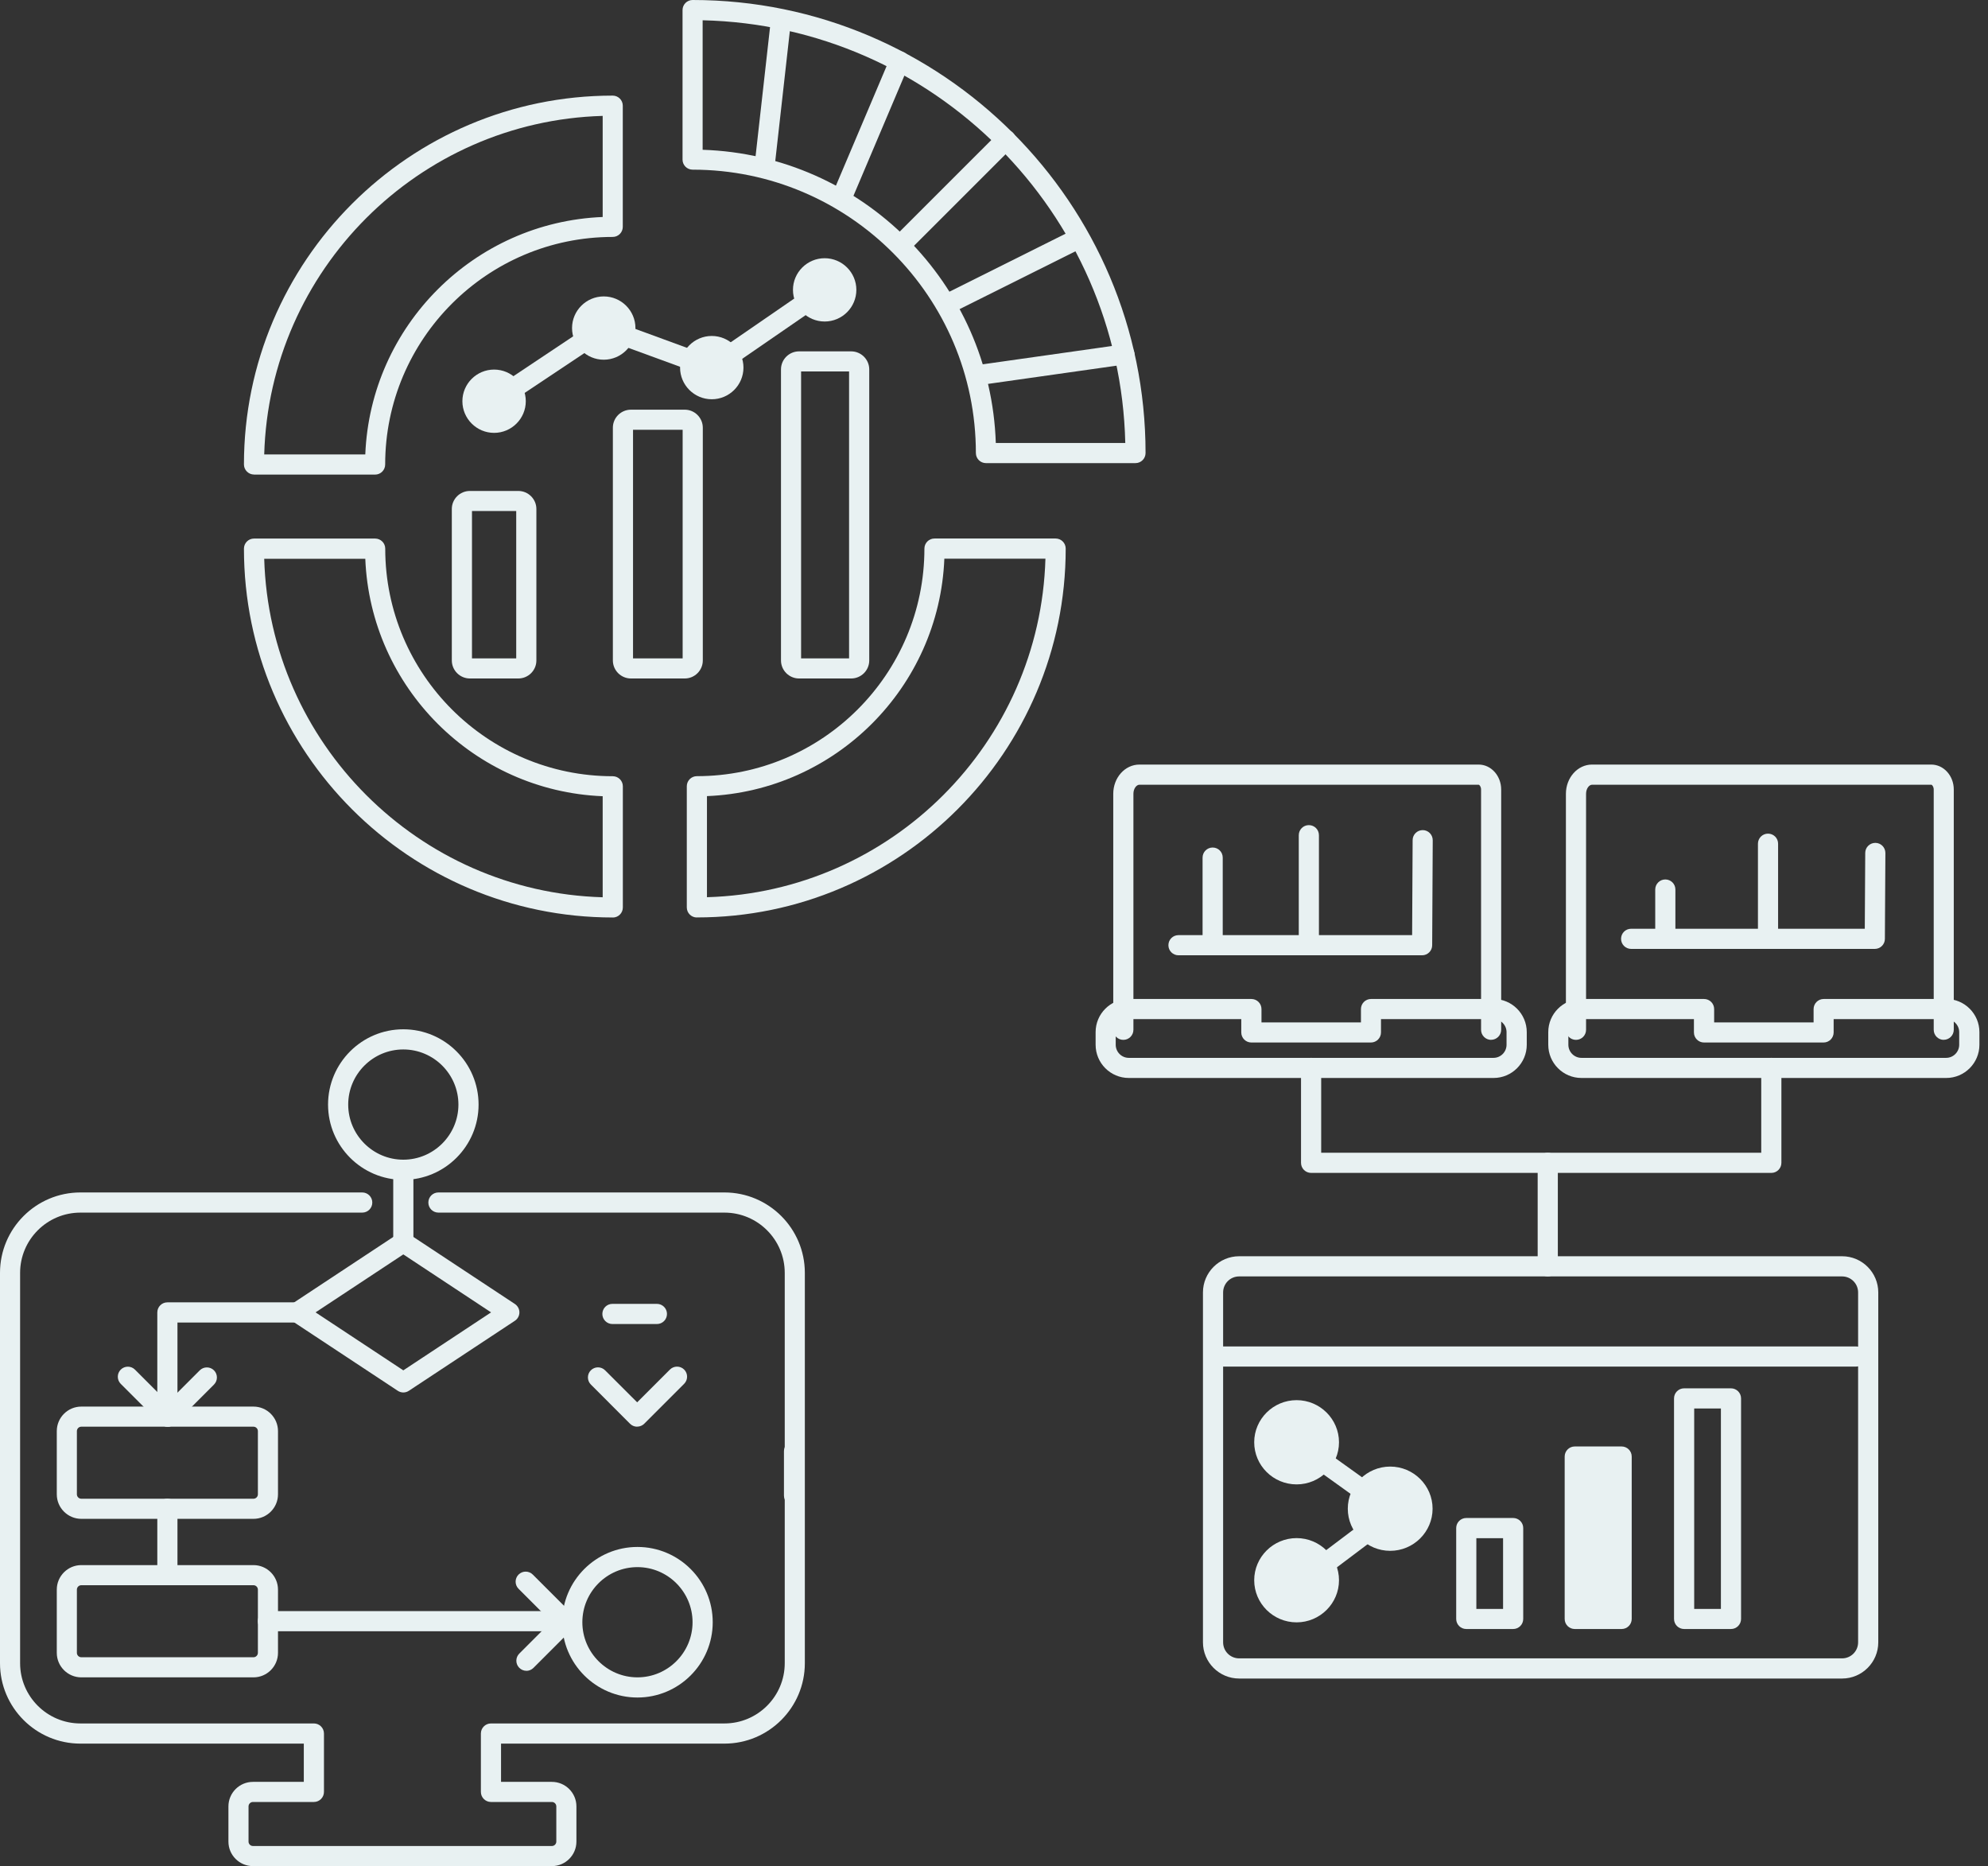 <svg width="195" height="183" viewBox="0 0 195 183" fill="none" xmlns="http://www.w3.org/2000/svg">
<rect x="0" y="0" width="195" height="183" fill="#333333" stroke="none"/>
<g clip-path="url(#clip0_379_4068)">
<path d="M180.688 164.604H121.545C119.589 164.604 117.996 163.011 117.996 161.055V126.742C117.996 124.786 119.589 123.193 121.545 123.193H180.688C182.644 123.193 184.237 124.786 184.237 126.742V161.055C184.237 163.011 182.644 164.604 180.688 164.604ZM121.545 125.171C120.677 125.171 119.974 125.874 119.974 126.742V161.055C119.974 161.923 120.677 162.626 121.545 162.626H180.688C181.556 162.626 182.259 161.923 182.259 161.055V126.742C182.259 125.874 181.556 125.171 180.688 125.171H121.545Z" fill="#E8F1F2"/>
<path d="M182.056 134.014H119.1C118.556 134.014 118.111 133.575 118.111 133.025C118.111 132.476 118.551 132.037 119.1 132.037H182.056C182.6 132.037 183.045 132.476 183.045 133.025C183.045 133.575 182.605 134.014 182.056 134.014Z" fill="#E8F1F2"/>
<path d="M169.79 159.748H165.192C164.648 159.748 164.203 159.309 164.203 158.76V137.134C164.203 136.59 164.643 136.146 165.192 136.146H169.79C170.333 136.146 170.778 136.585 170.778 137.134V158.76C170.778 159.303 170.339 159.748 169.79 159.748ZM166.181 157.776H168.801V138.123H166.181V157.776Z" fill="#E8F1F2"/>
<path d="M159.068 142.836H154.471V158.76H159.068V142.836Z" fill="#E8F1F2"/>
<path d="M159.063 159.748H154.465C153.922 159.748 153.477 159.309 153.477 158.76V142.836C153.477 142.292 153.916 141.847 154.465 141.847H159.063C159.607 141.847 160.052 142.287 160.052 142.836V158.76C160.052 159.303 159.612 159.748 159.063 159.748ZM155.454 157.776H158.074V143.825H155.454V157.776Z" fill="#E8F1F2"/>
<path d="M148.422 159.748H143.825C143.281 159.748 142.836 159.309 142.836 158.759V149.85C142.836 149.306 143.275 148.861 143.825 148.861H148.422C148.966 148.861 149.411 149.301 149.411 149.85V158.759C149.411 159.303 148.972 159.748 148.422 159.748ZM144.813 157.776H147.434V150.844H144.813V157.776Z" fill="#E8F1F2"/>
<path d="M134.696 147.862C134.499 147.862 134.295 147.802 134.125 147.675L128.187 143.418C127.742 143.1 127.643 142.485 127.962 142.04C128.281 141.595 128.896 141.496 129.341 141.814L135.279 146.071C135.724 146.39 135.822 147.005 135.504 147.45C135.312 147.719 135.01 147.862 134.702 147.862H134.696Z" fill="#E8F1F2"/>
<path d="M129.164 154.931C128.862 154.931 128.571 154.794 128.373 154.536C128.044 154.102 128.132 153.481 128.571 153.152L134.514 148.675C134.948 148.345 135.569 148.433 135.899 148.873C136.228 149.307 136.14 149.927 135.706 150.257L129.763 154.734C129.587 154.865 129.378 154.931 129.17 154.931H129.164Z" fill="#E8F1F2"/>
<path d="M133.191 147.944C133.191 149.68 134.614 151.092 136.366 151.092C138.119 151.092 139.541 149.686 139.541 147.944C139.541 146.203 138.119 144.797 136.366 144.797C134.614 144.797 133.191 146.203 133.191 147.944Z" fill="#E8F1F2"/>
<path d="M136.361 152.081C134.065 152.081 132.203 150.224 132.203 147.95C132.203 145.676 134.071 143.819 136.361 143.819C138.652 143.819 140.52 145.676 140.52 147.95C140.52 150.224 138.652 152.081 136.361 152.081ZM136.361 145.791C135.153 145.791 134.175 146.758 134.175 147.95C134.175 149.142 135.158 150.109 136.361 150.109C137.564 150.109 138.548 149.142 138.548 147.95C138.548 146.758 137.564 145.791 136.361 145.791Z" fill="#E8F1F2"/>
<path d="M124.006 141.435C124.006 143.171 125.429 144.583 127.181 144.583C128.933 144.583 130.356 143.177 130.356 141.435C130.356 139.694 128.933 138.288 127.181 138.288C125.429 138.288 124.006 139.694 124.006 141.435Z" fill="#E8F1F2"/>
<path d="M127.182 145.566C124.886 145.566 123.023 143.709 123.023 141.435C123.023 139.161 124.891 137.305 127.182 137.305C129.472 137.305 131.34 139.161 131.34 141.435C131.34 143.709 129.472 145.566 127.182 145.566ZM127.182 139.277C125.973 139.277 124.995 140.243 124.995 141.435C124.995 142.627 125.979 143.594 127.182 143.594C128.385 143.594 129.368 142.627 129.368 141.435C129.368 140.243 128.385 139.277 127.182 139.277Z" fill="#E8F1F2"/>
<path d="M124.006 154.964C124.006 156.7 125.429 158.112 127.181 158.112C128.933 158.112 130.356 156.706 130.356 154.964C130.356 153.223 128.933 151.817 127.181 151.817C125.429 151.817 124.006 153.223 124.006 154.964Z" fill="#E8F1F2"/>
<path d="M127.182 159.095C124.886 159.095 123.023 157.238 123.023 154.964C123.023 152.69 124.891 150.833 127.182 150.833C129.472 150.833 131.34 152.69 131.34 154.964C131.34 157.238 129.472 159.095 127.182 159.095ZM127.182 152.805C125.973 152.805 124.995 153.772 124.995 154.964C124.995 156.156 125.979 157.123 127.182 157.123C128.385 157.123 129.368 156.156 129.368 154.964C129.368 153.772 128.385 152.805 127.182 152.805Z" fill="#E8F1F2"/>
<path d="M190.665 101.974C190.121 101.974 189.676 101.535 189.676 100.986V77.427C189.676 77.136 189.511 76.954 189.44 76.954H156.163C155.883 76.954 155.575 77.323 155.575 77.844V100.986C155.575 101.529 155.136 101.974 154.586 101.974C154.037 101.974 153.598 101.535 153.598 100.986V77.844C153.598 76.262 154.746 74.977 156.157 74.977H189.434C190.654 74.977 191.643 76.076 191.643 77.421V100.98C191.643 101.524 191.203 101.969 190.654 101.969L190.665 101.974Z" fill="#E8F1F2"/>
<path d="M190.895 105.71H155.119C153.323 105.71 151.867 104.249 151.867 102.452V101.217C151.867 99.42 153.328 97.965 155.119 97.965H167.149C167.693 97.965 168.138 98.404 168.138 98.954V100.261H177.893V98.954C177.893 98.41 178.333 97.965 178.882 97.965H190.906C192.703 97.965 194.158 99.426 194.158 101.217V102.452C194.158 104.249 192.697 105.71 190.906 105.71H190.895ZM155.119 99.937C154.416 99.937 153.839 100.514 153.839 101.217V102.452C153.839 103.161 154.416 103.738 155.119 103.738H190.895C191.598 103.738 192.175 103.161 192.175 102.452V101.217C192.175 100.514 191.598 99.937 190.895 99.937H179.86V101.244C179.86 101.788 179.42 102.233 178.871 102.233H167.143C166.6 102.233 166.155 101.793 166.155 101.244V99.937H155.114H155.119Z" fill="#E8F1F2"/>
<path d="M183.897 93.054H159.997C159.453 93.054 159.008 92.615 159.008 92.066C159.008 91.516 159.447 91.077 159.997 91.077H182.914L182.958 83.639C182.958 83.096 183.402 82.656 183.946 82.656H183.952C184.496 82.656 184.935 83.101 184.935 83.65L184.886 92.071C184.886 92.615 184.441 93.054 183.897 93.054Z" fill="#E8F1F2"/>
<path d="M173.422 93.054C172.879 93.054 172.434 92.615 172.434 92.066V82.739C172.434 82.195 172.873 81.75 173.422 81.75C173.972 81.75 174.411 82.189 174.411 82.739V92.066C174.411 92.609 173.972 93.054 173.422 93.054Z" fill="#E8F1F2"/>
<path d="M163.348 93.054C162.804 93.054 162.359 92.615 162.359 92.066V87.232C162.359 86.688 162.799 86.243 163.348 86.243C163.897 86.243 164.337 86.683 164.337 87.232V92.066C164.337 92.609 163.897 93.054 163.348 93.054Z" fill="#E8F1F2"/>
<path d="M151.817 125.171C151.273 125.171 150.828 124.731 150.828 124.182V114.031C150.828 113.487 151.268 113.042 151.817 113.042C152.366 113.042 152.806 113.482 152.806 114.031V124.182C152.806 124.726 152.366 125.171 151.817 125.171Z" fill="#E8F1F2"/>
<path d="M173.74 115.02H128.604C128.06 115.02 127.615 114.581 127.615 114.031V104.721C127.615 104.177 128.055 103.732 128.604 103.732C129.153 103.732 129.593 104.172 129.593 104.721V113.043H172.757V104.721C172.757 104.177 173.197 103.732 173.746 103.732C174.295 103.732 174.735 104.172 174.735 104.721V114.031C174.735 114.575 174.295 115.02 173.746 115.02H173.74Z" fill="#E8F1F2"/>
<path d="M146.264 101.974C145.721 101.974 145.276 101.535 145.276 100.986V77.427C145.276 77.136 145.111 76.954 145.039 76.954H111.763C111.482 76.954 111.175 77.323 111.175 77.844V100.986C111.175 101.529 110.735 101.974 110.186 101.974C109.637 101.974 109.197 101.535 109.197 100.986V77.844C109.197 76.262 110.345 74.977 111.763 74.977H145.039C146.259 74.977 147.248 76.076 147.248 77.421V100.98C147.248 101.524 146.808 101.969 146.259 101.969L146.264 101.974Z" fill="#E8F1F2"/>
<path d="M146.495 105.71H110.719C108.922 105.71 107.467 104.249 107.467 102.452V101.217C107.467 99.42 108.928 97.965 110.719 97.965H122.748C123.292 97.965 123.737 98.404 123.737 98.954V100.261H133.493V98.954C133.493 98.41 133.932 97.965 134.482 97.965H146.506C148.302 97.965 149.758 99.426 149.758 101.217V102.452C149.758 104.249 148.297 105.71 146.506 105.71H146.495ZM110.719 99.937C110.016 99.937 109.439 100.514 109.439 101.217V102.452C109.439 103.161 110.016 103.738 110.719 103.738H146.495C147.198 103.738 147.775 103.161 147.775 102.452V101.217C147.775 100.514 147.198 99.937 146.495 99.937H135.459V101.244C135.459 101.788 135.02 102.233 134.471 102.233H122.743C122.199 102.233 121.754 101.793 121.754 101.244V99.937H110.713H110.719Z" fill="#E8F1F2"/>
<path d="M139.496 93.68H115.596C115.052 93.68 114.607 93.241 114.607 92.692C114.607 92.142 115.047 91.703 115.596 91.703H138.513L138.563 82.387C138.563 81.843 139.008 81.404 139.551 81.404C140.095 81.404 140.535 81.849 140.535 82.398L140.48 92.697C140.48 93.241 140.035 93.68 139.491 93.68H139.496Z" fill="#E8F1F2"/>
<path d="M128.383 93.054C127.839 93.054 127.395 92.615 127.395 92.066V81.904C127.395 81.36 127.834 80.915 128.383 80.915C128.933 80.915 129.372 81.355 129.372 81.904V92.066C129.372 92.609 128.933 93.054 128.383 93.054Z" fill="#E8F1F2"/>
<path d="M118.948 93.054C118.404 93.054 117.959 92.615 117.959 92.066V84.101C117.959 83.557 118.398 83.112 118.948 83.112C119.497 83.112 119.936 83.552 119.936 84.101V92.066C119.936 92.609 119.497 93.054 118.948 93.054Z" fill="#E8F1F2"/>
<path d="M54.134 182.999H24.812C23.488 182.999 22.406 181.923 22.406 180.594V177.144C22.406 175.82 23.483 174.738 24.812 174.738H29.8V170.987H7.888C3.538 170.987 0 167.449 0 163.099V124.825C0 120.474 3.538 116.937 7.888 116.937H35.529C36.073 116.937 36.518 117.376 36.518 117.926C36.518 118.475 36.078 118.914 35.529 118.914H7.888C4.625 118.914 1.972 121.567 1.972 124.825V163.099C1.972 166.356 4.625 169.009 7.888 169.009H30.789C31.332 169.009 31.777 169.449 31.777 169.998V175.721C31.777 176.265 31.338 176.71 30.789 176.71H24.812C24.576 176.71 24.378 176.902 24.378 177.144V180.594C24.378 180.83 24.57 181.027 24.812 181.027H54.134C54.37 181.027 54.568 180.835 54.568 180.594V177.144C54.568 176.908 54.376 176.71 54.134 176.71H48.158C47.614 176.71 47.169 176.271 47.169 175.721V169.998C47.169 169.454 47.608 169.009 48.158 169.009H71.058C74.321 169.009 76.974 166.356 76.974 163.099V124.825C76.974 121.567 74.321 118.914 71.058 118.914H43.005C42.461 118.914 42.016 118.475 42.016 117.926C42.016 117.376 42.456 116.937 43.005 116.937H71.058C75.409 116.937 78.946 120.474 78.946 124.825V163.099C78.946 167.449 75.409 170.987 71.058 170.987H49.146V174.738H54.134C55.458 174.738 56.54 175.815 56.54 177.144V180.594C56.54 181.917 55.463 182.999 54.134 182.999Z" fill="#E8F1F2"/>
<path d="M62.527 166.466C58.457 166.466 55.145 163.154 55.145 159.084C55.145 155.013 58.457 151.701 62.527 151.701C66.598 151.701 69.91 155.013 69.91 159.084C69.91 163.154 66.598 166.466 62.527 166.466ZM62.527 153.679C59.544 153.679 57.122 156.106 57.122 159.084C57.122 162.061 59.55 164.488 62.527 164.488C65.504 164.488 67.932 162.061 67.932 159.084C67.932 156.106 65.504 153.679 62.527 153.679Z" fill="#E8F1F2"/>
<path d="M24.862 164.489H7.976C6.652 164.489 5.57 163.412 5.57 162.083V155.887C5.57 154.563 6.647 153.481 7.976 153.481H24.862C26.186 153.481 27.268 154.558 27.268 155.887V162.083C27.268 163.407 26.191 164.489 24.862 164.489ZM7.976 155.453C7.74 155.453 7.542 155.645 7.542 155.887V162.083C7.542 162.319 7.735 162.517 7.976 162.517H24.862C25.098 162.517 25.296 162.324 25.296 162.083V155.887C25.296 155.651 25.104 155.453 24.862 155.453H7.976Z" fill="#E8F1F2"/>
<path d="M39.561 136.552C39.374 136.552 39.182 136.497 39.017 136.387L28.619 129.521C28.344 129.34 28.174 129.027 28.174 128.697C28.174 128.367 28.339 128.054 28.619 127.873L39.017 121.007C39.347 120.787 39.775 120.787 40.105 121.007L50.503 127.873C50.778 128.054 50.948 128.367 50.948 128.697C50.948 129.027 50.783 129.34 50.503 129.521L40.105 136.387C39.94 136.497 39.753 136.552 39.561 136.552ZM30.953 128.697L39.561 134.382L48.169 128.697L39.561 123.012L30.953 128.697Z" fill="#E8F1F2"/>
<path d="M39.561 122.825C39.017 122.825 38.572 122.386 38.572 121.837V114.712C38.572 114.169 39.012 113.724 39.561 113.724C40.11 113.724 40.55 114.163 40.55 114.712V121.837C40.55 122.38 40.11 122.825 39.561 122.825Z" fill="#E8F1F2"/>
<path d="M62.494 139.908C62.23 139.908 61.983 139.804 61.796 139.617L57.956 135.772C57.572 135.388 57.572 134.761 57.956 134.377C58.341 133.992 58.967 133.992 59.352 134.377L62.499 137.519L65.713 134.305C66.097 133.921 66.723 133.921 67.108 134.305C67.492 134.69 67.492 135.316 67.108 135.701L63.197 139.612C63.01 139.798 62.763 139.903 62.499 139.903L62.494 139.908Z" fill="#E8F1F2"/>
<path d="M55.473 159.968H26.278C25.734 159.968 25.289 159.528 25.289 158.979C25.289 158.43 25.729 157.99 26.278 157.99H55.473C56.017 157.99 56.462 158.43 56.462 158.979C56.462 159.528 56.023 159.968 55.473 159.968Z" fill="#E8F1F2"/>
<path d="M51.634 163.846C51.381 163.846 51.128 163.747 50.936 163.555C50.551 163.17 50.551 162.544 50.936 162.159L54.078 159.017L50.865 155.804C50.48 155.42 50.48 154.793 50.865 154.409C51.249 154.024 51.875 154.024 52.26 154.409L56.171 158.32C56.358 158.507 56.462 158.754 56.462 159.017C56.462 159.281 56.358 159.528 56.171 159.715L52.326 163.56C52.133 163.752 51.881 163.851 51.628 163.851L51.634 163.846Z" fill="#E8F1F2"/>
<path d="M24.862 148.944H7.976C6.652 148.944 5.57 147.867 5.57 146.538V140.342C5.57 139.018 6.647 137.936 7.976 137.936H24.862C26.186 137.936 27.268 139.013 27.268 140.342V146.538C27.268 147.862 26.191 148.944 24.862 148.944ZM7.976 139.908C7.74 139.908 7.542 140.1 7.542 140.342V146.538C7.542 146.774 7.735 146.972 7.976 146.972H24.862C25.098 146.972 25.296 146.78 25.296 146.538V140.342C25.296 140.106 25.104 139.908 24.862 139.908H7.976Z" fill="#E8F1F2"/>
<path d="M16.418 139.908C15.875 139.908 15.43 139.469 15.43 138.919V128.703C15.43 128.159 15.869 127.714 16.418 127.714H29.162C29.706 127.714 30.151 128.153 30.151 128.703C30.151 129.252 29.712 129.691 29.162 129.691H17.407V138.925C17.407 139.469 16.968 139.913 16.418 139.913V139.908Z" fill="#E8F1F2"/>
<path d="M16.452 139.908C16.188 139.908 15.941 139.804 15.754 139.617L11.843 135.706C11.459 135.322 11.459 134.695 11.843 134.311C12.228 133.926 12.854 133.926 13.238 134.311L16.452 137.524L19.594 134.382C19.978 133.998 20.605 133.998 20.989 134.382C21.373 134.767 21.373 135.393 20.989 135.777L17.144 139.622C16.957 139.809 16.71 139.914 16.446 139.914L16.452 139.908Z" fill="#E8F1F2"/>
<path d="M16.418 155.447C15.875 155.447 15.43 155.008 15.43 154.459V147.955C15.43 147.411 15.869 146.966 16.418 146.966C16.968 146.966 17.407 147.406 17.407 147.955V154.459C17.407 155.002 16.968 155.447 16.418 155.447Z" fill="#E8F1F2"/>
<path d="M39.56 115.701C35.49 115.701 32.178 112.389 32.178 108.319C32.178 104.249 35.49 100.937 39.56 100.937C43.631 100.937 46.943 104.249 46.943 108.319C46.943 112.389 43.631 115.701 39.56 115.701ZM39.56 102.914C36.578 102.914 34.155 105.342 34.155 108.319C34.155 111.296 36.583 113.724 39.56 113.724C42.538 113.724 44.966 111.296 44.966 108.319C44.966 105.342 42.538 102.914 39.56 102.914Z" fill="#E8F1F2"/>
<path d="M77.885 147.653C77.341 147.653 76.897 147.214 76.897 146.664V142.303C76.897 141.759 77.336 141.314 77.885 141.314C78.434 141.314 78.874 141.754 78.874 142.303V146.664C78.874 147.208 78.434 147.653 77.885 147.653Z" fill="#E8F1F2"/>
<path d="M64.434 129.84H60.073C59.529 129.84 59.084 129.4 59.084 128.851C59.084 128.302 59.523 127.862 60.073 127.862H64.434C64.978 127.862 65.423 128.302 65.423 128.851C65.423 129.4 64.984 129.84 64.434 129.84Z" fill="#E8F1F2"/>
<path d="M24.916 46.535C24.653 46.535 24.406 46.431 24.219 46.244C24.032 46.058 23.928 45.81 23.928 45.547C23.928 25.602 40.154 9.376 60.099 9.376C60.643 9.376 61.088 9.816 61.088 10.365V22.246C61.088 22.79 60.649 23.235 60.099 23.235C47.795 23.235 37.781 33.248 37.781 45.552C37.781 46.096 37.342 46.541 36.792 46.541H24.911L24.916 46.535ZM59.116 11.365C41.044 11.881 26.433 26.487 25.916 44.564H35.831C36.337 31.952 46.504 21.785 59.116 21.279V11.37V11.365Z" fill="#E8F1F2"/>
<path d="M60.099 89.972C40.154 89.972 23.928 73.747 23.928 53.802C23.928 53.258 24.367 52.813 24.916 52.813H36.798C37.342 52.813 37.787 53.253 37.787 53.802C37.787 66.106 47.801 76.12 60.105 76.12C60.649 76.12 61.094 76.559 61.094 77.108V88.989C61.094 89.533 60.654 89.978 60.105 89.978L60.099 89.972ZM25.916 54.791C26.433 72.862 41.039 87.473 59.116 87.99V78.081C46.504 77.575 36.337 67.408 35.831 54.796H25.916V54.791Z" fill="#E8F1F2"/>
<path d="M68.356 89.973C67.812 89.973 67.367 89.533 67.367 88.984V77.103C67.367 76.559 67.807 76.114 68.356 76.114C80.66 76.114 90.674 66.101 90.674 53.797C90.674 53.253 91.114 52.808 91.663 52.808H103.544C104.088 52.808 104.533 53.248 104.533 53.797C104.533 73.741 88.307 89.967 68.361 89.967L68.356 89.973ZM69.345 78.075V87.984C87.417 87.468 102.028 72.862 102.545 54.785H92.63C92.124 67.397 81.957 77.564 69.345 78.07V78.075Z" fill="#E8F1F2"/>
<path d="M111.377 45.415H96.711C96.167 45.415 95.722 44.975 95.722 44.426C95.722 29.107 83.258 16.638 67.938 16.638C67.394 16.638 66.949 16.198 66.949 15.649V0.989C66.949 0.445 67.389 0 67.938 0C92.437 0 112.366 19.928 112.366 44.426C112.366 44.97 111.926 45.415 111.377 45.415ZM97.677 43.443H110.377C109.861 20.818 91.547 2.51 68.921 1.988V14.688C84.549 15.199 97.166 27.816 97.677 43.443Z" fill="#E8F1F2"/>
<path d="M88.361 24.987C88.108 24.987 87.856 24.888 87.663 24.696C87.279 24.311 87.279 23.685 87.663 23.301L97.957 13.012C98.342 12.628 98.968 12.628 99.353 13.012C99.737 13.397 99.737 14.023 99.353 14.408L89.059 24.696C88.866 24.888 88.614 24.987 88.361 24.987Z" fill="#E8F1F2"/>
<path d="M93.058 30.727C92.695 30.727 92.349 30.529 92.173 30.183C91.932 29.694 92.129 29.101 92.618 28.859L105.23 22.564C105.719 22.323 106.312 22.52 106.554 23.009C106.796 23.498 106.598 24.091 106.109 24.333L93.497 30.628C93.354 30.699 93.206 30.732 93.058 30.732V30.727Z" fill="#E8F1F2"/>
<path d="M95.919 37.774C95.436 37.774 95.013 37.417 94.942 36.928C94.865 36.39 95.238 35.89 95.782 35.813L110.157 33.776C110.696 33.699 111.196 34.072 111.273 34.616C111.349 35.154 110.976 35.654 110.432 35.731L96.057 37.769C96.007 37.774 95.963 37.78 95.919 37.78V37.774Z" fill="#E8F1F2"/>
<path d="M82.605 20.28C82.478 20.28 82.347 20.252 82.22 20.203C81.72 19.989 81.484 19.412 81.698 18.907L87.329 5.625C87.543 5.125 88.12 4.889 88.62 5.103C89.119 5.317 89.356 5.894 89.141 6.399L83.511 19.681C83.352 20.055 82.984 20.285 82.605 20.285V20.28Z" fill="#E8F1F2"/>
<path d="M74.981 17.396C74.943 17.396 74.91 17.396 74.871 17.39C74.328 17.33 73.937 16.841 74.003 16.297L75.624 1.84C75.684 1.296 76.173 0.906 76.717 0.967C77.261 1.027 77.651 1.516 77.585 2.06L75.964 16.517C75.909 17.022 75.481 17.396 74.987 17.396H74.981Z" fill="#E8F1F2"/>
<path d="M83.488 66.535H78.38C77.402 66.535 76.606 65.738 76.606 64.766V36.225C76.606 35.248 77.402 34.456 78.38 34.456H83.488C84.466 34.456 85.263 35.253 85.263 36.225V64.766C85.263 65.744 84.466 66.535 83.488 66.535ZM78.578 64.563H83.285V36.428H78.578V64.563Z" fill="#E8F1F2"/>
<path d="M50.839 66.535H46.093C45.115 66.535 44.318 65.738 44.318 64.766V49.913C44.318 48.935 45.115 48.145 46.093 48.145H50.839C51.816 48.145 52.613 48.941 52.613 49.913V64.766C52.613 65.744 51.816 66.535 50.839 66.535ZM46.296 64.563H50.635V50.111H46.296V64.563Z" fill="#E8F1F2"/>
<path d="M67.163 66.535H61.889C60.912 66.535 60.115 65.739 60.115 64.766V41.944C60.115 40.966 60.912 40.175 61.889 40.175H67.163C68.141 40.175 68.937 40.971 68.937 41.944V64.766C68.937 65.744 68.141 66.535 67.163 66.535ZM62.093 64.563H66.96V42.147H62.093V64.563Z" fill="#E8F1F2"/>
<path d="M48.465 40.328C48.146 40.328 47.833 40.175 47.641 39.889C47.339 39.433 47.459 38.823 47.915 38.521L58.671 31.348C58.934 31.172 59.264 31.133 59.555 31.243L69.668 34.946L80.324 27.613C80.775 27.305 81.39 27.415 81.698 27.865C82.005 28.316 81.895 28.931 81.445 29.238L70.371 36.862C70.107 37.044 69.772 37.088 69.47 36.978L59.346 33.276L49.008 40.169C48.838 40.279 48.651 40.334 48.465 40.334V40.328Z" fill="#E8F1F2"/>
<path d="M50.584 39.34C50.584 40.509 49.634 41.46 48.464 41.46C47.294 41.46 46.344 40.509 46.344 39.34C46.344 38.169 47.294 37.219 48.464 37.219C49.634 37.219 50.584 38.169 50.584 39.34Z" fill="#E8F1F2"/>
<path d="M48.465 42.449C46.751 42.449 45.355 41.053 45.355 39.345C45.355 37.637 46.751 36.242 48.465 36.242C50.178 36.242 51.574 37.637 51.574 39.345C51.574 41.053 50.178 42.449 48.465 42.449ZM48.465 38.208C47.838 38.208 47.333 38.714 47.333 39.34C47.333 39.966 47.844 40.471 48.465 40.471C49.085 40.471 49.596 39.966 49.596 39.34C49.596 38.714 49.085 38.208 48.465 38.208Z" fill="#E8F1F2"/>
<path d="M61.34 32.172C61.34 33.342 60.39 34.292 59.22 34.292C58.05 34.292 57.1 33.342 57.1 32.172C57.1 31.002 58.05 30.051 59.22 30.051C60.39 30.051 61.34 31.002 61.34 32.172Z" fill="#E8F1F2"/>
<path d="M59.22 35.275C57.507 35.275 56.111 33.88 56.111 32.171C56.111 30.463 57.507 29.068 59.22 29.068C60.934 29.068 62.33 30.463 62.33 32.171C62.33 33.88 60.934 35.275 59.22 35.275ZM59.22 31.034C58.594 31.034 58.089 31.54 58.089 32.166C58.089 32.792 58.6 33.297 59.22 33.297C59.841 33.297 60.352 32.792 60.352 32.166C60.352 31.54 59.841 31.034 59.22 31.034Z" fill="#E8F1F2"/>
<path d="M69.816 38.164C70.987 38.164 71.936 37.215 71.936 36.044C71.936 34.873 70.987 33.923 69.816 33.923C68.645 33.923 67.695 34.873 67.695 36.044C67.695 37.215 68.645 38.164 69.816 38.164Z" fill="#E8F1F2"/>
<path d="M69.816 39.153C68.102 39.153 66.707 37.758 66.707 36.049C66.707 34.341 68.102 32.946 69.816 32.946C71.53 32.946 72.925 34.341 72.925 36.049C72.925 37.758 71.53 39.153 69.816 39.153ZM69.816 34.912C69.19 34.912 68.684 35.418 68.684 36.044C68.684 36.67 69.195 37.175 69.816 37.175C70.437 37.175 70.948 36.67 70.948 36.044C70.948 35.418 70.437 34.912 69.816 34.912Z" fill="#E8F1F2"/>
<path d="M83.01 28.425C83.01 29.595 82.06 30.546 80.89 30.546C79.72 30.546 78.769 29.595 78.769 28.425C78.769 27.255 79.72 26.305 80.89 26.305C82.06 26.305 83.01 27.255 83.01 28.425Z" fill="#E8F1F2"/>
<path d="M80.89 31.529C79.177 31.529 77.781 30.134 77.781 28.425C77.781 26.717 79.177 25.322 80.89 25.322C82.604 25.322 83.999 26.717 83.999 28.425C83.999 30.134 82.604 31.529 80.89 31.529ZM80.89 27.288C80.264 27.288 79.759 27.794 79.759 28.42C79.759 29.046 80.27 29.551 80.89 29.551C81.511 29.551 82.022 29.046 82.022 28.42C82.022 27.794 81.511 27.288 80.89 27.288Z" fill="#E8F1F2"/>
</g>
<defs>
<clipPath id="clip0_379_4068">
<rect width="194.147" height="182.999" fill="white"/>
</clipPath>
</defs>
</svg>

